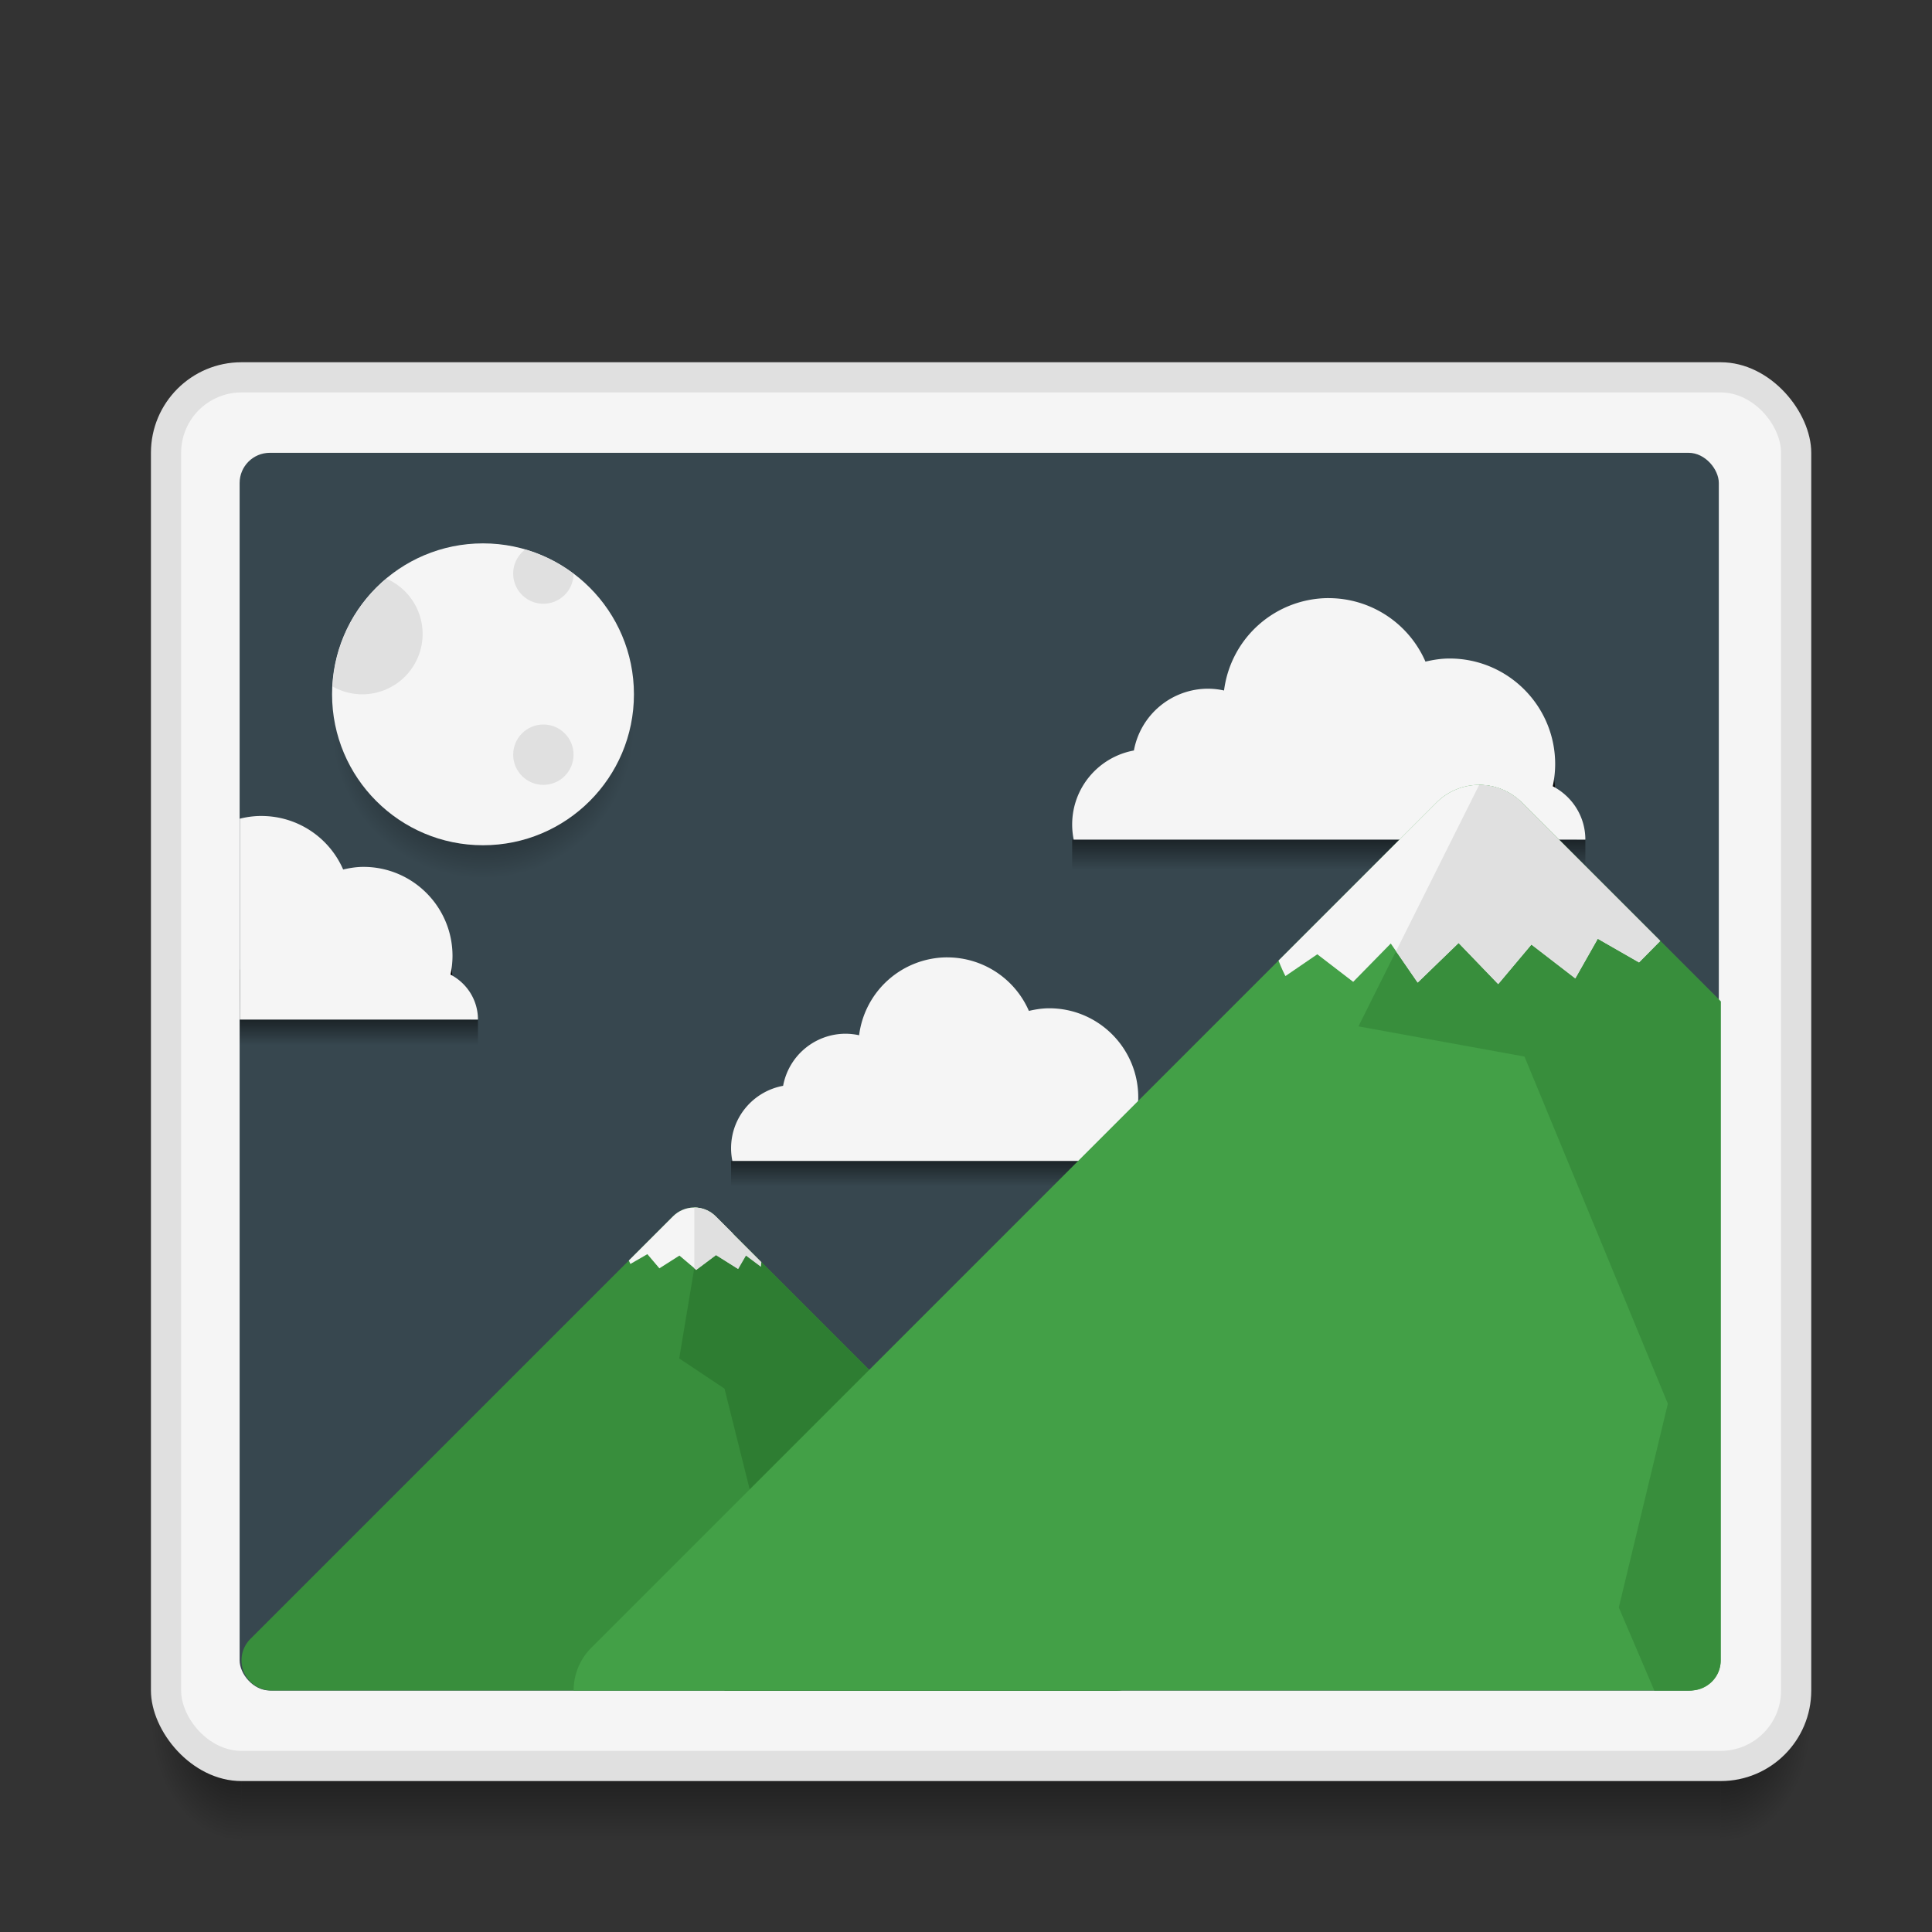 <?xml version="1.0" encoding="UTF-8" standalone="no"?>
<!-- Created with Inkscape (http://www.inkscape.org/) -->

<svg
   xmlns:dc="http://purl.org/dc/elements/1.1/"
   xmlns:cc="http://creativecommons.org/ns#"
   xmlns:rdf="http://www.w3.org/1999/02/22-rdf-syntax-ns#"
   xmlns:svg="http://www.w3.org/2000/svg"
   xmlns="http://www.w3.org/2000/svg"
   xmlns:xlink="http://www.w3.org/1999/xlink"
   xmlns:sodipodi="http://sodipodi.sourceforge.net/DTD/sodipodi-0.dtd"
   xmlns:inkscape="http://www.inkscape.org/namespaces/inkscape"
   width="64"
   height="64"
   viewBox="0 0 64 64"
   id="svg2"
   version="1.1"
   inkscape:version="0.91 r13725"
   sodipodi:docname="image-x-tga.svg">
  <rect x="0" y="0" width="64" height="64" fill="#333333" stroke="none"/>
  <defs
     id="defs4">
    <radialGradient
       inkscape:collect="always"
       xlink:href="#Shadow"
       id="radialGradient4259"
       gradientUnits="userSpaceOnUse"
       gradientTransform="matrix(-2,-2.935184e-6,3.9135795e-6,-2.667,16,1228.853)"
       cx="4"
       cy="42.5"
       fx="4"
       fy="42.5"
       r="1.5" />
    <linearGradient
       inkscape:collect="always"
       id="Shadow">
      <stop
         style="stop-color:#000000;stop-opacity:1;"
         offset="0"
         id="stop4186" />
      <stop
         style="stop-color:#000000;stop-opacity:0;"
         offset="1"
         id="stop4188" />
    </linearGradient>
    <linearGradient
       inkscape:collect="always"
       xlink:href="#Shadow"
       id="linearGradient4257"
       gradientUnits="userSpaceOnUse"
       gradientTransform="translate(9,1073.52)"
       x1="24"
       y1="42"
       x2="24"
       y2="46" />
    <radialGradient
       inkscape:collect="always"
       xlink:href="#Shadow"
       id="radialGradient4255"
       gradientUnits="userSpaceOnUse"
       gradientTransform="matrix(-5.6193702e-6,2.667,-2,-4.214526e-6,142,998.186)"
       cx="44"
       cy="42.5"
       fx="44"
       fy="42.5"
       r="1.5" />
    <radialGradient
       inkscape:collect="always"
       xlink:href="#Shadow"
       id="radialGradient4329"
       cx="16"
       cy="1081.52"
       fx="16"
       fy="1081.52"
       r="5"
       gradientUnits="userSpaceOnUse"
       gradientTransform="translate(0,1.1)" />
    <clipPath
       clipPathUnits="userSpaceOnUse"
       id="clipPath4338">
      <path
         id="path4340"
         d="m 48.969,1084.52 a 2,2 0 0 0 -1.383,0.586 l -28,28 a 2,2 0 0 0 -0.584,1.414 l 36.998,0 c 0.554,0 1,-0.446 1,-1 l 0,-21.828 -6.586,-6.586 a 2,2 0 0 0 -1.445,-0.586 z"
         style="color:#000000;font-style:normal;font-variant:normal;font-weight:normal;font-stretch:normal;font-size:medium;line-height:normal;font-family:sans-serif;text-indent:0;text-align:start;text-decoration:none;text-decoration-line:none;text-decoration-style:solid;text-decoration-color:#000000;letter-spacing:normal;word-spacing:normal;text-transform:none;direction:ltr;block-progression:tb;writing-mode:lr-tb;baseline-shift:baseline;text-anchor:start;white-space:normal;clip-rule:nonzero;display:inline;overflow:visible;visibility:visible;opacity:1;isolation:auto;mix-blend-mode:normal;color-interpolation:sRGB;color-interpolation-filters:linearRGB;solid-color:#000000;solid-opacity:1;fill:#43a047;fill-opacity:1;fill-rule:evenodd;stroke:none;stroke-width:2;stroke-linecap:round;stroke-linejoin:round;stroke-miterlimit:4;stroke-dasharray:none;stroke-dashoffset:0;stroke-opacity:1;color-rendering:auto;image-rendering:auto;shape-rendering:auto;text-rendering:auto;enable-background:accumulate"
         inkscape:connector-curvature="0" />
    </clipPath>
    <clipPath
       clipPathUnits="userSpaceOnUse"
       id="clipPath4348">
      <path
         id="path4350"
         d="m 49,1084.522 -4,7.998 5.5,1 4.75,11.5 -1.625,6.75 1.176,2.75 1.199,0 c 0.415,-0.01 0.77,-0.254 0.922,-0.609 2.43e-4,-6e-4 -2.42e-4,-0 0,-0 0.05,-0.119 0.078,-0.25 0.078,-0.389 l 0,-21.828 -6.586,-6.586 c -0.091,-0.091 -0.19,-0.171 -0.295,-0.242 a 2,2 0 0 0 -0.01,-0.01 c -0.002,-0 -0.004,-8e-4 -0.006,-0 -0.325,-0.215 -0.708,-0.332 -1.104,-0.332 z"
         style="fill:#388e3c;fill-opacity:1;fill-rule:evenodd;stroke:none;stroke-width:1px;stroke-linecap:butt;stroke-linejoin:miter;stroke-opacity:1"
         inkscape:connector-curvature="0" />
    </clipPath>
    <clipPath
       clipPathUnits="userSpaceOnUse"
       id="clipPath4360">
      <path
         inkscape:connector-curvature="0"
         id="path4362"
         d="m 22.984,1098.52 a 1,1 0 0 0 -0.691,0.293 l -14,14 a 1,1 0 0 0 0.707,1.707 l 28.001,0 a 1,1 0 0 0 0.707,-1.707 l -14,-14 a 1,1 0 0 0 -0.723,-0.293 z"
         style="color:#000000;font-style:normal;font-variant:normal;font-weight:normal;font-stretch:normal;font-size:medium;line-height:normal;font-family:sans-serif;text-indent:0;text-align:start;text-decoration:none;text-decoration-line:none;text-decoration-style:solid;text-decoration-color:#000000;letter-spacing:normal;word-spacing:normal;text-transform:none;direction:ltr;block-progression:tb;writing-mode:lr-tb;baseline-shift:baseline;text-anchor:start;white-space:normal;clip-rule:nonzero;display:inline;overflow:visible;visibility:visible;opacity:1;isolation:auto;mix-blend-mode:normal;color-interpolation:sRGB;color-interpolation-filters:linearRGB;solid-color:#000000;solid-opacity:1;fill:#388e3c;fill-opacity:1;fill-rule:evenodd;stroke:none;stroke-width:2;stroke-linecap:round;stroke-linejoin:round;stroke-miterlimit:4;stroke-dasharray:none;stroke-dashoffset:0;stroke-opacity:1;color-rendering:auto;image-rendering:auto;shape-rendering:auto;text-rendering:auto;enable-background:accumulate" />
    </clipPath>
    <clipPath
       clipPathUnits="userSpaceOnUse"
       id="clipPath4368">
      <path
         sodipodi:nodetypes="cccccccccc"
         inkscape:connector-curvature="0"
         id="path4370"
         d="m 23,1098.52 0,2 -0.5,3 1.5,1 1,4 -1,6 13,0 c 0.891,-4e-4 1.337,-1.077 0.707,-1.707 l -14,-14 C 23.52,1098.625 23.265,1098.52 23,1098.52 Z"
         style="fill:#2e7d32;fill-opacity:1;fill-rule:evenodd;stroke:none;stroke-width:1px;stroke-linecap:butt;stroke-linejoin:miter;stroke-opacity:1" />
    </clipPath>
    <clipPath
       clipPathUnits="userSpaceOnUse"
       id="clipPath4376">
      <path
         id="path4378"
         d="m 49,1084.522 -4,7.998 5.5,1 4.75,11.5 -1.625,6.75 1.176,2.75 1.199,0 c 0.415,-0.01 0.77,-0.254 0.922,-0.609 2.43e-4,-6e-4 -2.42e-4,-0 0,-0 0.05,-0.119 0.078,-0.25 0.078,-0.389 l 0,-21.828 -6.586,-6.586 c -0.091,-0.091 -0.19,-0.171 -0.295,-0.242 a 2,2 0 0 0 -0.01,-0.01 c -0.002,-0 -0.004,-8e-4 -0.006,-0 -0.325,-0.215 -0.708,-0.332 -1.104,-0.332 z"
         style="fill:#388e3c;fill-opacity:1;fill-rule:evenodd;stroke:none;stroke-width:1px;stroke-linecap:butt;stroke-linejoin:miter;stroke-opacity:1"
         inkscape:connector-curvature="0" />
    </clipPath>
    <clipPath
       clipPathUnits="userSpaceOnUse"
       id="clipPath4208">
      <rect
         ry="1"
         y="1073.52"
         x="7.938"
         height="41"
         width="49"
         id="rect4210"
         style="opacity:1;fill:#37474f;fill-opacity:1;stroke:none;stroke-width:2;stroke-linecap:butt;stroke-linejoin:round;stroke-miterlimit:4;stroke-dasharray:none;stroke-opacity:1" />
    </clipPath>
    <linearGradient
       inkscape:collect="always"
       xlink:href="#Shadow"
       id="linearGradient4279"
       gradientUnits="userSpaceOnUse"
       gradientTransform="matrix(1,0,0,1,17.517,1056.336)"
       x1="27"
       y1="29"
       x2="27"
       y2="31" />
    <linearGradient
       inkscape:collect="always"
       xlink:href="#Shadow"
       id="linearGradient4256"
       gradientUnits="userSpaceOnUse"
       gradientTransform="matrix(1,0,0,1,17.517,1056.336)"
       x1="27"
       y1="29"
       x2="27"
       y2="31" />
    <linearGradient
       inkscape:collect="always"
       xlink:href="#Shadow"
       id="linearGradient4264"
       gradientUnits="userSpaceOnUse"
       gradientTransform="matrix(1,0,0,1,17.517,1056.336)"
       x1="27"
       y1="29"
       x2="27"
       y2="31" />
    <clipPath
       clipPathUnits="userSpaceOnUse"
       id="clipPath4268">
      <rect
         ry="1.186"
         y="1064.233"
         x="43.158"
         height="48.644"
         width="58.135"
         id="rect4270"
         style="opacity:1;fill:#37474f;fill-opacity:1;stroke:none;stroke-width:2;stroke-linecap:butt;stroke-linejoin:round;stroke-miterlimit:4;stroke-dasharray:none;stroke-opacity:1" />
    </clipPath>
    <clipPath
       clipPathUnits="userSpaceOnUse"
       id="clipPath4215">
      <path
         sodipodi:nodetypes="ccccccccccccc"
         inkscape:connector-curvature="0"
         id="path4217"
         d="m -26.396,1098.79 -1.009,-0.041 0.827,-0.859 -0.658,0.081 0.883,-1.111 -0.263,0.031 0.534,-0.833 0.517,0.798 -0.27,-0.053 0.883,1.17 -0.629,-0.032 0.957,0.826 -1.216,0.021"
         style="fill:#2e7d32;fill-opacity:1;fill-rule:evenodd;stroke:none;stroke-width:1px;stroke-linecap:butt;stroke-linejoin:miter;stroke-opacity:1" />
    </clipPath>
    <clipPath
       clipPathUnits="userSpaceOnUse"
       id="clipPath4221">
      <path
         sodipodi:nodetypes="ccccccccccccc"
         inkscape:connector-curvature="0"
         id="path4223"
         d="m -26.396,1098.79 -1.009,-0.041 0.827,-0.859 -0.658,0.081 0.883,-1.111 -0.263,0.031 0.534,-0.833 0.517,0.798 -0.27,-0.053 0.883,1.17 -0.629,-0.032 0.957,0.826 -1.216,0.021"
         style="fill:#2e7d32;fill-opacity:1;fill-rule:evenodd;stroke:none;stroke-width:1px;stroke-linecap:butt;stroke-linejoin:miter;stroke-opacity:1" />
    </clipPath>
    <clipPath
       clipPathUnits="userSpaceOnUse"
       id="clipPath4227">
      <path
         sodipodi:nodetypes="ccccccccccccc"
         inkscape:connector-curvature="0"
         id="path4229"
         d="m -26.396,1098.79 -1.009,-0.041 0.827,-0.859 -0.658,0.081 0.883,-1.111 -0.263,0.031 0.534,-0.833 0.517,0.798 -0.27,-0.053 0.883,1.17 -0.629,-0.032 0.957,0.826 -1.216,0.021"
         style="fill:#2e7d32;fill-opacity:1;fill-rule:evenodd;stroke:none;stroke-width:1px;stroke-linecap:butt;stroke-linejoin:miter;stroke-opacity:1" />
    </clipPath>
    <clipPath
       clipPathUnits="userSpaceOnUse"
       id="clipPath4498">
      <rect
         ry="1"
         y="1073.52"
         x="7.938"
         height="41"
         width="49"
         id="rect4500"
         style="opacity:1;fill:#37474f;fill-opacity:1;stroke:none;stroke-width:2;stroke-linecap:butt;stroke-linejoin:round;stroke-miterlimit:4;stroke-dasharray:none;stroke-opacity:1" />
    </clipPath>
  </defs>
  <sodipodi:namedview
     id="base"
     pagecolor="#ffffff"
     bordercolor="#666666"
     borderopacity="1.0"
     inkscape:pageopacity="0.0"
     inkscape:pageshadow="2"
     inkscape:zoom="7.9999996"
     inkscape:cx="20.084201"
     inkscape:cy="32.518619"
     inkscape:document-units="px"
     inkscape:current-layer="layer1"
     showgrid="false"
     units="px"
     inkscape:showpageshadow="false"
     borderlayer="true"
     inkscape:window-width="1855"
     inkscape:window-height="1056"
     inkscape:window-x="65"
     inkscape:window-y="24"
     inkscape:window-maximized="1"
     showguides="false"
     inkscape:guide-bbox="true">
    <inkscape:grid
       type="xygrid"
       id="grid4136"
       empspacing="2" />
    <sodipodi:guide
       position="5,5"
       orientation="0,54"
       id="guide4144" />
    <sodipodi:guide
       position="59,59"
       orientation="0,-54"
       id="guide4148" />
    <sodipodi:guide
       position="0,64"
       orientation="64,0"
       id="guide4150" />
    <sodipodi:guide
       position="0,6.875e-05"
       orientation="0,64"
       id="guide4152" />
    <sodipodi:guide
       position="64,6.875e-05"
       orientation="-64,0"
       id="guide4154" />
    <sodipodi:guide
       position="64,64"
       orientation="0,-64"
       id="guide4156" />
    <sodipodi:guide
       position="12,34"
       orientation="38,0"
       id="guide4155" />
  </sodipodi:namedview>
  <g
     inkscape:label="Capa 1"
     inkscape:groupmode="layer"
     id="layer1"
     transform="translate(0,-1058.52)">
    <path
       id="path4249"
       d="m 57,1115.52 0,4 1,0 c 1.108,0 2,-0.892 2,-2 l 0,-2 -3,0 z"
       style="opacity:0.7;fill:url(#radialGradient4255);fill-opacity:1;stroke:none;stroke-width:2;stroke-linecap:butt;stroke-linejoin:round;stroke-miterlimit:4;stroke-dasharray:none;stroke-opacity:1"
       inkscape:connector-curvature="0" />
    <path
       id="path4251"
       d="m 8,1115.52 0,4 49,0 0,-4 z"
       style="opacity:0.7;fill:url(#linearGradient4257);fill-opacity:1;stroke:none;stroke-width:2;stroke-linecap:butt;stroke-linejoin:round;stroke-miterlimit:4;stroke-dasharray:none;stroke-opacity:1"
       inkscape:connector-curvature="0"
       sodipodi:nodetypes="ccccc" />
    <path
       id="path4253"
       d="m 5,1115.52 0,2 c 0,1.108 0.892,2 2,2 l 1,0 0,-4 -3,0 z"
       style="opacity:0.7;fill:url(#radialGradient4259);fill-opacity:1;stroke:none;stroke-width:2;stroke-linecap:butt;stroke-linejoin:round;stroke-miterlimit:4;stroke-dasharray:none;stroke-opacity:1"
       inkscape:connector-curvature="0" />
    <rect
       style="opacity:1;fill:#f5f5f5;fill-opacity:1;stroke:none;stroke-width:2;stroke-linecap:butt;stroke-linejoin:round;stroke-miterlimit:4;stroke-dasharray:none;stroke-opacity:1"
       id="rect4174"
       width="5"
       height="5"
       x="-7"
       y="1058.52" />
    <rect
       y="1066.52"
       x="-7"
       height="5"
       width="5"
       id="rect4176"
       style="opacity:1;fill:#e0e0e0;fill-opacity:1;stroke:none;stroke-width:2;stroke-linecap:butt;stroke-linejoin:round;stroke-miterlimit:4;stroke-dasharray:none;stroke-opacity:1" />
    <rect
       style="opacity:1;fill:#e0e0e0;fill-opacity:1;stroke:none;stroke-width:2;stroke-linecap:butt;stroke-linejoin:round;stroke-miterlimit:4;stroke-dasharray:none;stroke-opacity:1"
       id="rect4182"
       width="55"
       height="47"
       x="5"
       y="1070.52"
       ry="3" />
    <rect
       style="opacity:1;fill:#f5f5f5;fill-opacity:1;stroke:none;stroke-width:2;stroke-linecap:butt;stroke-linejoin:round;stroke-miterlimit:4;stroke-dasharray:none;stroke-opacity:1"
       id="rect4258"
       width="53"
       height="45"
       x="6"
       y="1071.52"
       ry="2" />
    <rect
       y="1058.52"
       x="-15"
       height="5"
       width="5"
       id="rect4265"
       style="opacity:1;fill:#353954;fill-opacity:1;stroke:none;stroke-width:2;stroke-linecap:butt;stroke-linejoin:round;stroke-miterlimit:4;stroke-dasharray:none;stroke-opacity:1" />
    <rect
       style="opacity:1;fill:#43a047;fill-opacity:1;stroke:none;stroke-width:2;stroke-linecap:butt;stroke-linejoin:round;stroke-miterlimit:4;stroke-dasharray:none;stroke-opacity:1"
       id="rect4267"
       width="5"
       height="5"
       x="-23"
       y="1058.52" />
    <rect
       style="opacity:1;fill:#37474f;fill-opacity:1;stroke:none;stroke-width:2;stroke-linecap:butt;stroke-linejoin:round;stroke-miterlimit:4;stroke-dasharray:none;stroke-opacity:1"
       id="rect4271"
       width="49"
       height="41"
       x="7.938"
       y="1073.52"
       ry="1" />
    <g
       transform="matrix(0.843,0,0,0.843,-5.723,181.199)"
       id="g4223-0">
      <path
         id="path4275-6"
         d="m 48.017,1081.334 c -1.762,0 -3.248,1.313 -3.469,3.061 -0.174,-0.039 -6.352,-0.06 -6.531,-0.061 -1.209,0 -2.218,0.859 -2.449,2 l -0.051,0 0,0.5 0,0.5 0.051,0 16.949,0 0,-1 -0.279,0 c -0.191,-0.324 -0.465,-0.593 -0.801,-0.768 0.052,-0.24 0.079,-0.486 0.08,-0.732 0,-1.933 -1.567,-3.5 -3.5,-3.5 z"
         style="opacity:1;fill:url(#linearGradient4256);fill-opacity:1;stroke:none;stroke-width:2;stroke-linecap:round;stroke-linejoin:round;stroke-miterlimit:4;stroke-dasharray:none;stroke-opacity:1"
         inkscape:connector-curvature="0" />
      <path
         inkscape:connector-curvature="0"
         id="path4277-4-4"
         d="m 44.017,1078.333 a 3.5,3.5 0 0 0 -3.469,3.061 2.5,2.5 0 0 0 -0.531,-0.06 2.5,2.5 0 0 0 -2.455,2.047 c -1.163,0.213 -2.045,1.228 -2.045,2.453 0,0.171 0.018,0.338 0.051,0.5 l 16.949,0 c 0,-0.774 -0.44,-1.435 -1.08,-1.768 0.052,-0.241 0.079,-0.486 0.08,-0.732 0,-1.933 -1.567,-3.5 -3.5,-3.5 -0.275,0 -0.539,0.043 -0.797,0.103 a 3.5,3.5 0 0 0 -3.203,-2.103 z"
         style="opacity:1;fill:#f5f5f5;fill-opacity:1;stroke:none;stroke-width:2;stroke-linecap:round;stroke-linejoin:round;stroke-miterlimit:4;stroke-dasharray:none;stroke-opacity:1" />
    </g>
    <g
       id="g4223">
      <path
         id="path4275"
         d="m 48.017,1081.334 c -1.762,0 -3.248,1.313 -3.469,3.061 -0.174,-0.039 -6.352,-0.06 -6.531,-0.061 -1.209,0 -2.218,0.859 -2.449,2 l -0.051,0 0,0.5 0,0.5 0.051,0 16.949,0 0,-1 -0.279,0 c -0.191,-0.324 -0.465,-0.593 -0.801,-0.768 0.052,-0.24 0.079,-0.486 0.08,-0.732 0,-1.933 -1.567,-3.5 -3.5,-3.5 z"
         style="opacity:1;fill:url(#linearGradient4279);fill-opacity:1;stroke:none;stroke-width:2;stroke-linecap:round;stroke-linejoin:round;stroke-miterlimit:4;stroke-dasharray:none;stroke-opacity:1"
         inkscape:connector-curvature="0" />
      <path
         inkscape:connector-curvature="0"
         id="path4277-4"
         d="m 44.017,1078.333 a 3.5,3.5 0 0 0 -3.469,3.061 2.5,2.5 0 0 0 -0.531,-0.06 2.5,2.5 0 0 0 -2.455,2.047 c -1.163,0.213 -2.045,1.228 -2.045,2.453 0,0.171 0.018,0.338 0.051,0.5 l 16.949,0 c 0,-0.774 -0.44,-1.435 -1.08,-1.768 0.052,-0.241 0.079,-0.486 0.08,-0.732 0,-1.933 -1.567,-3.5 -3.5,-3.5 -0.275,0 -0.539,0.043 -0.797,0.103 a 3.5,3.5 0 0 0 -3.203,-2.103 z"
         style="opacity:1;fill:#f5f5f5;fill-opacity:1;stroke:none;stroke-width:2;stroke-linecap:round;stroke-linejoin:round;stroke-miterlimit:4;stroke-dasharray:none;stroke-opacity:1" />
    </g>
    <path
       style="color:#000000;font-style:normal;font-variant:normal;font-weight:normal;font-stretch:normal;font-size:medium;line-height:normal;font-family:sans-serif;text-indent:0;text-align:start;text-decoration:none;text-decoration-line:none;text-decoration-style:solid;text-decoration-color:#000000;letter-spacing:normal;word-spacing:normal;text-transform:none;direction:ltr;block-progression:tb;writing-mode:lr-tb;baseline-shift:baseline;text-anchor:start;white-space:normal;clip-rule:nonzero;display:inline;overflow:visible;visibility:visible;opacity:1;isolation:auto;mix-blend-mode:normal;color-interpolation:sRGB;color-interpolation-filters:linearRGB;solid-color:#000000;solid-opacity:1;fill:#388e3c;fill-opacity:1;fill-rule:evenodd;stroke:none;stroke-width:2;stroke-linecap:round;stroke-linejoin:round;stroke-miterlimit:4;stroke-dasharray:none;stroke-dashoffset:0;stroke-opacity:1;color-rendering:auto;image-rendering:auto;shape-rendering:auto;text-rendering:auto;enable-background:accumulate"
       d="m 22.984,1098.52 a 1,1 0 0 0 -0.691,0.293 l -14,14 a 1,1 0 0 0 0.707,1.707 l 28.001,0 a 1,1 0 0 0 0.707,-1.707 l -14,-14 a 1,1 0 0 0 -0.723,-0.293 z"
       id="path4300"
       inkscape:connector-curvature="0" />
    <path
       style="fill:#2e7d32;fill-opacity:1;fill-rule:evenodd;stroke:none;stroke-width:1px;stroke-linecap:butt;stroke-linejoin:miter;stroke-opacity:1"
       d="m 23,40 0,2 -0.5,3 1.5,1 1,4 -1,6 13,0 c 0.891,-3.63e-4 1.337,-1.077 0.707,-1.707 l -14,-14 C 23.52,40.105 23.265,40 23,40 Z"
       transform="translate(0,1058.52)"
       id="path4351"
       inkscape:connector-curvature="0"
       sodipodi:nodetypes="cccccccccc" />
    <path
       style="color:#000000;font-style:normal;font-variant:normal;font-weight:normal;font-stretch:normal;font-size:medium;line-height:normal;font-family:sans-serif;text-indent:0;text-align:start;text-decoration:none;text-decoration-line:none;text-decoration-style:solid;text-decoration-color:#000000;letter-spacing:normal;word-spacing:normal;text-transform:none;direction:ltr;block-progression:tb;writing-mode:lr-tb;baseline-shift:baseline;text-anchor:start;white-space:normal;clip-rule:nonzero;display:inline;overflow:visible;visibility:visible;opacity:1;isolation:auto;mix-blend-mode:normal;color-interpolation:sRGB;color-interpolation-filters:linearRGB;solid-color:#000000;solid-opacity:1;fill:#43a047;fill-opacity:1;fill-rule:evenodd;stroke:none;stroke-width:2;stroke-linecap:round;stroke-linejoin:round;stroke-miterlimit:4;stroke-dasharray:none;stroke-dashoffset:0;stroke-opacity:1;color-rendering:auto;image-rendering:auto;shape-rendering:auto;text-rendering:auto;enable-background:accumulate"
       d="M 48.969 26 A 2 2 0 0 0 47.586 26.586 L 19.586 54.586 A 2 2 0 0 0 19.002 56 L 56 56 C 56.554 56 57 55.554 57 55 L 57 33.172 L 50.414 26.586 A 2 2 0 0 0 48.969 26 z "
       transform="translate(0,1058.52)"
       id="path4304" />
    <rect
       y="1066.52"
       x="-23"
       height="5"
       width="5"
       id="rect4309"
       style="opacity:1;fill:#388e3c;fill-opacity:1;stroke:none;stroke-width:2;stroke-linecap:butt;stroke-linejoin:round;stroke-miterlimit:4;stroke-dasharray:none;stroke-opacity:1" />
    <circle
       r="5"
       cy="1082.62"
       cx="16"
       id="circle4321"
       style="opacity:1;fill:url(#radialGradient4329);fill-opacity:1;stroke:none;stroke-width:2;stroke-linecap:round;stroke-linejoin:round;stroke-miterlimit:4;stroke-dasharray:none;stroke-opacity:1" />
    <circle
       style="opacity:1;fill:#f5f5f5;fill-opacity:1;stroke:none;stroke-width:2;stroke-linecap:round;stroke-linejoin:round;stroke-miterlimit:4;stroke-dasharray:none;stroke-opacity:1"
       id="path4319"
       cx="16"
       cy="1081.52"
       r="5" />
    <path
       style="fill:#388e3c;fill-opacity:1;fill-rule:evenodd;stroke:none;stroke-width:1px;stroke-linecap:butt;stroke-linejoin:miter;stroke-opacity:1"
       d="M 49 26.002 L 45 34 L 50.5 35 L 55.25 46.5 L 53.625 53.25 L 54.801 56 L 56 56 C 56.415 55.991 56.77 55.746 56.922 55.391 C 56.922 55.39 56.922 55.389 56.922 55.389 C 56.972 55.27 57 55.138 57 55 L 57 33.172 L 50.414 26.586 C 50.323 26.495 50.224 26.414 50.119 26.344 A 2 2 0 0 0 50.109 26.336 C 50.108 26.335 50.105 26.335 50.104 26.334 C 49.778 26.119 49.396 26.002 49 26.002 z "
       transform="translate(0,1058.52)"
       id="path4341" />
    <circle
       style="opacity:1;fill:#e0e0e0;fill-opacity:1;stroke:none;stroke-width:2;stroke-linecap:round;stroke-linejoin:round;stroke-miterlimit:4;stroke-dasharray:none;stroke-opacity:1"
       id="path4170"
       cx="18"
       cy="1083.52"
       r="1" />
    <path
       style="opacity:1;fill:#e0e0e0;fill-opacity:1;stroke:none;stroke-width:2;stroke-linecap:round;stroke-linejoin:round;stroke-miterlimit:4;stroke-dasharray:none;stroke-opacity:1"
       d="M 12.797 19.168 A 5 5 0 0 0 11.014 22.738 A 2 2 0 0 0 12 23 A 2 2 0 0 0 14 21 A 2 2 0 0 0 12.797 19.168 z "
       transform="translate(0,1058.52)"
       id="path4178" />
    <path
       style="opacity:1;fill:#e0e0e0;fill-opacity:1;stroke:none;stroke-width:2;stroke-linecap:round;stroke-linejoin:round;stroke-miterlimit:4;stroke-dasharray:none;stroke-opacity:1"
       d="M 17.398 18.203 A 1 1 0 0 0 17 19 A 1 1 0 0 0 18 20 A 1 1 0 0 0 19 19.008 A 5 5 0 0 0 17.398 18.203 z "
       transform="translate(0,1058.52)"
       id="path4180" />
    <rect
       y="1074.52"
       x="-23"
       height="5"
       width="5"
       id="rect4188"
       style="opacity:1;fill:#2e7d32;fill-opacity:1;stroke:none;stroke-width:2;stroke-linecap:butt;stroke-linejoin:round;stroke-miterlimit:4;stroke-dasharray:none;stroke-opacity:1" />
    <path
       style="fill:#f5f5f5;fill-opacity:1;fill-rule:evenodd;stroke:none;stroke-width:1px;stroke-linecap:butt;stroke-linejoin:miter;stroke-opacity:1"
       d="m 42.581,1090.854 1.056,-0.722 1.189,0.913 1.245,-1.27 0.891,1.294 1.356,-1.312 1.312,1.362 1.1,-1.31 1.454,1.121 0.744,-1.313 1.367,0.784 1.27,-1.286 c 0,0 -4.244,-5.308 -6.598,-5.2 -1.595,0.073 -5.302,2.095 -6.621,3.745 -0.86,1.145 0.235,3.193 0.235,3.193 z"
       id="path4330"
       inkscape:connector-curvature="0"
       sodipodi:nodetypes="ccccccccccccscc"
       clip-path="url(#clipPath4338)" />
    <path
       style="fill:#f5f5f5;fill-opacity:1;fill-rule:evenodd;stroke:none;stroke-width:1px;stroke-linecap:butt;stroke-linejoin:miter;stroke-opacity:1"
       d="m 21.445,1100.066 0.398,0.469 0.664,-0.422 0.555,0.469 0.656,-0.492 0.734,0.461 -0.258,-1.695 -0.477,-0.898 c 0,0 -3.625,0.281 -3.703,0.422 -0.039,0.07 0.869,2.01 0.869,2.01 z"
       id="path4352"
       inkscape:connector-curvature="0"
       clip-path="url(#clipPath4360)"
       sodipodi:nodetypes="ccccccccccc" />
    <path
       sodipodi:nodetypes="ccccccccccc"
       clip-path="url(#clipPath4368)"
       inkscape:connector-curvature="0"
       id="path4364"
       d="m 21.25,1100.004 0.594,0.539 0.664,-0.422 0.555,0.469 0.656,-0.492 0.734,0.461 0.258,-0.445 0.496,0.371 0.184,-2.293 c 0,0 -4.023,0.211 -4.102,0.351 -0.078,0.141 -0.039,1.461 -0.039,1.461 z"
       style="fill:#e0e0e0;fill-opacity:1;fill-rule:evenodd;stroke:none;stroke-width:1px;stroke-linecap:butt;stroke-linejoin:miter;stroke-opacity:1" />
    <path
       clip-path="url(#clipPath4376)"
       sodipodi:nodetypes="ccccccccccccscc"
       inkscape:connector-curvature="0"
       id="path4372"
       d="m 42.581,1090.854 1.056,-0.722 1.189,0.913 1.245,-1.27 0.891,1.294 1.356,-1.312 1.312,1.362 1.1,-1.31 1.454,1.121 0.744,-1.313 1.367,0.784 1.27,-1.286 c 0,0 -4.244,-5.308 -6.598,-5.2 -1.595,0.073 -5.302,2.095 -6.621,3.745 -0.86,1.145 0.235,3.193 0.235,3.193 z"
       style="fill:#e0e0e0;fill-opacity:1;fill-rule:evenodd;stroke:none;stroke-width:1px;stroke-linecap:butt;stroke-linejoin:miter;stroke-opacity:1" />
    <g
       id="g4258"
       transform="matrix(0.843,0,0,0.843,-28.439,176.515)"
       clip-path="url(#clipPath4268)">
      <path
         inkscape:connector-curvature="0"
         style="opacity:1;fill:url(#linearGradient4264);fill-opacity:1;stroke:none;stroke-width:2;stroke-linecap:round;stroke-linejoin:round;stroke-miterlimit:4;stroke-dasharray:none;stroke-opacity:1"
         d="m 48.017,1081.334 c -1.762,0 -3.248,1.313 -3.469,3.061 -0.174,-0.039 -6.352,-0.06 -6.531,-0.061 -1.209,0 -2.218,0.859 -2.449,2 l -0.051,0 0,0.5 0,0.5 0.051,0 16.949,0 0,-1 -0.279,0 c -0.191,-0.324 -0.465,-0.593 -0.801,-0.768 0.052,-0.24 0.079,-0.486 0.08,-0.732 0,-1.933 -1.567,-3.5 -3.5,-3.5 z"
         id="path4260" />
      <path
         style="opacity:1;fill:#f5f5f5;fill-opacity:1;stroke:none;stroke-width:2;stroke-linecap:round;stroke-linejoin:round;stroke-miterlimit:4;stroke-dasharray:none;stroke-opacity:1"
         d="m 44.017,1078.333 a 3.5,3.5 0 0 0 -3.469,3.061 2.5,2.5 0 0 0 -0.531,-0.06 2.5,2.5 0 0 0 -2.455,2.047 c -1.163,0.213 -2.045,1.228 -2.045,2.453 0,0.171 0.018,0.338 0.051,0.5 l 16.949,0 c 0,-0.774 -0.44,-1.435 -1.08,-1.768 0.052,-0.241 0.079,-0.486 0.08,-0.732 0,-1.933 -1.567,-3.5 -3.5,-3.5 -0.275,0 -0.539,0.043 -0.797,0.103 a 3.5,3.5 0 0 0 -3.203,-2.103 z"
         id="path4262"
         inkscape:connector-curvature="0" />
    </g>
  </g>
</svg>

